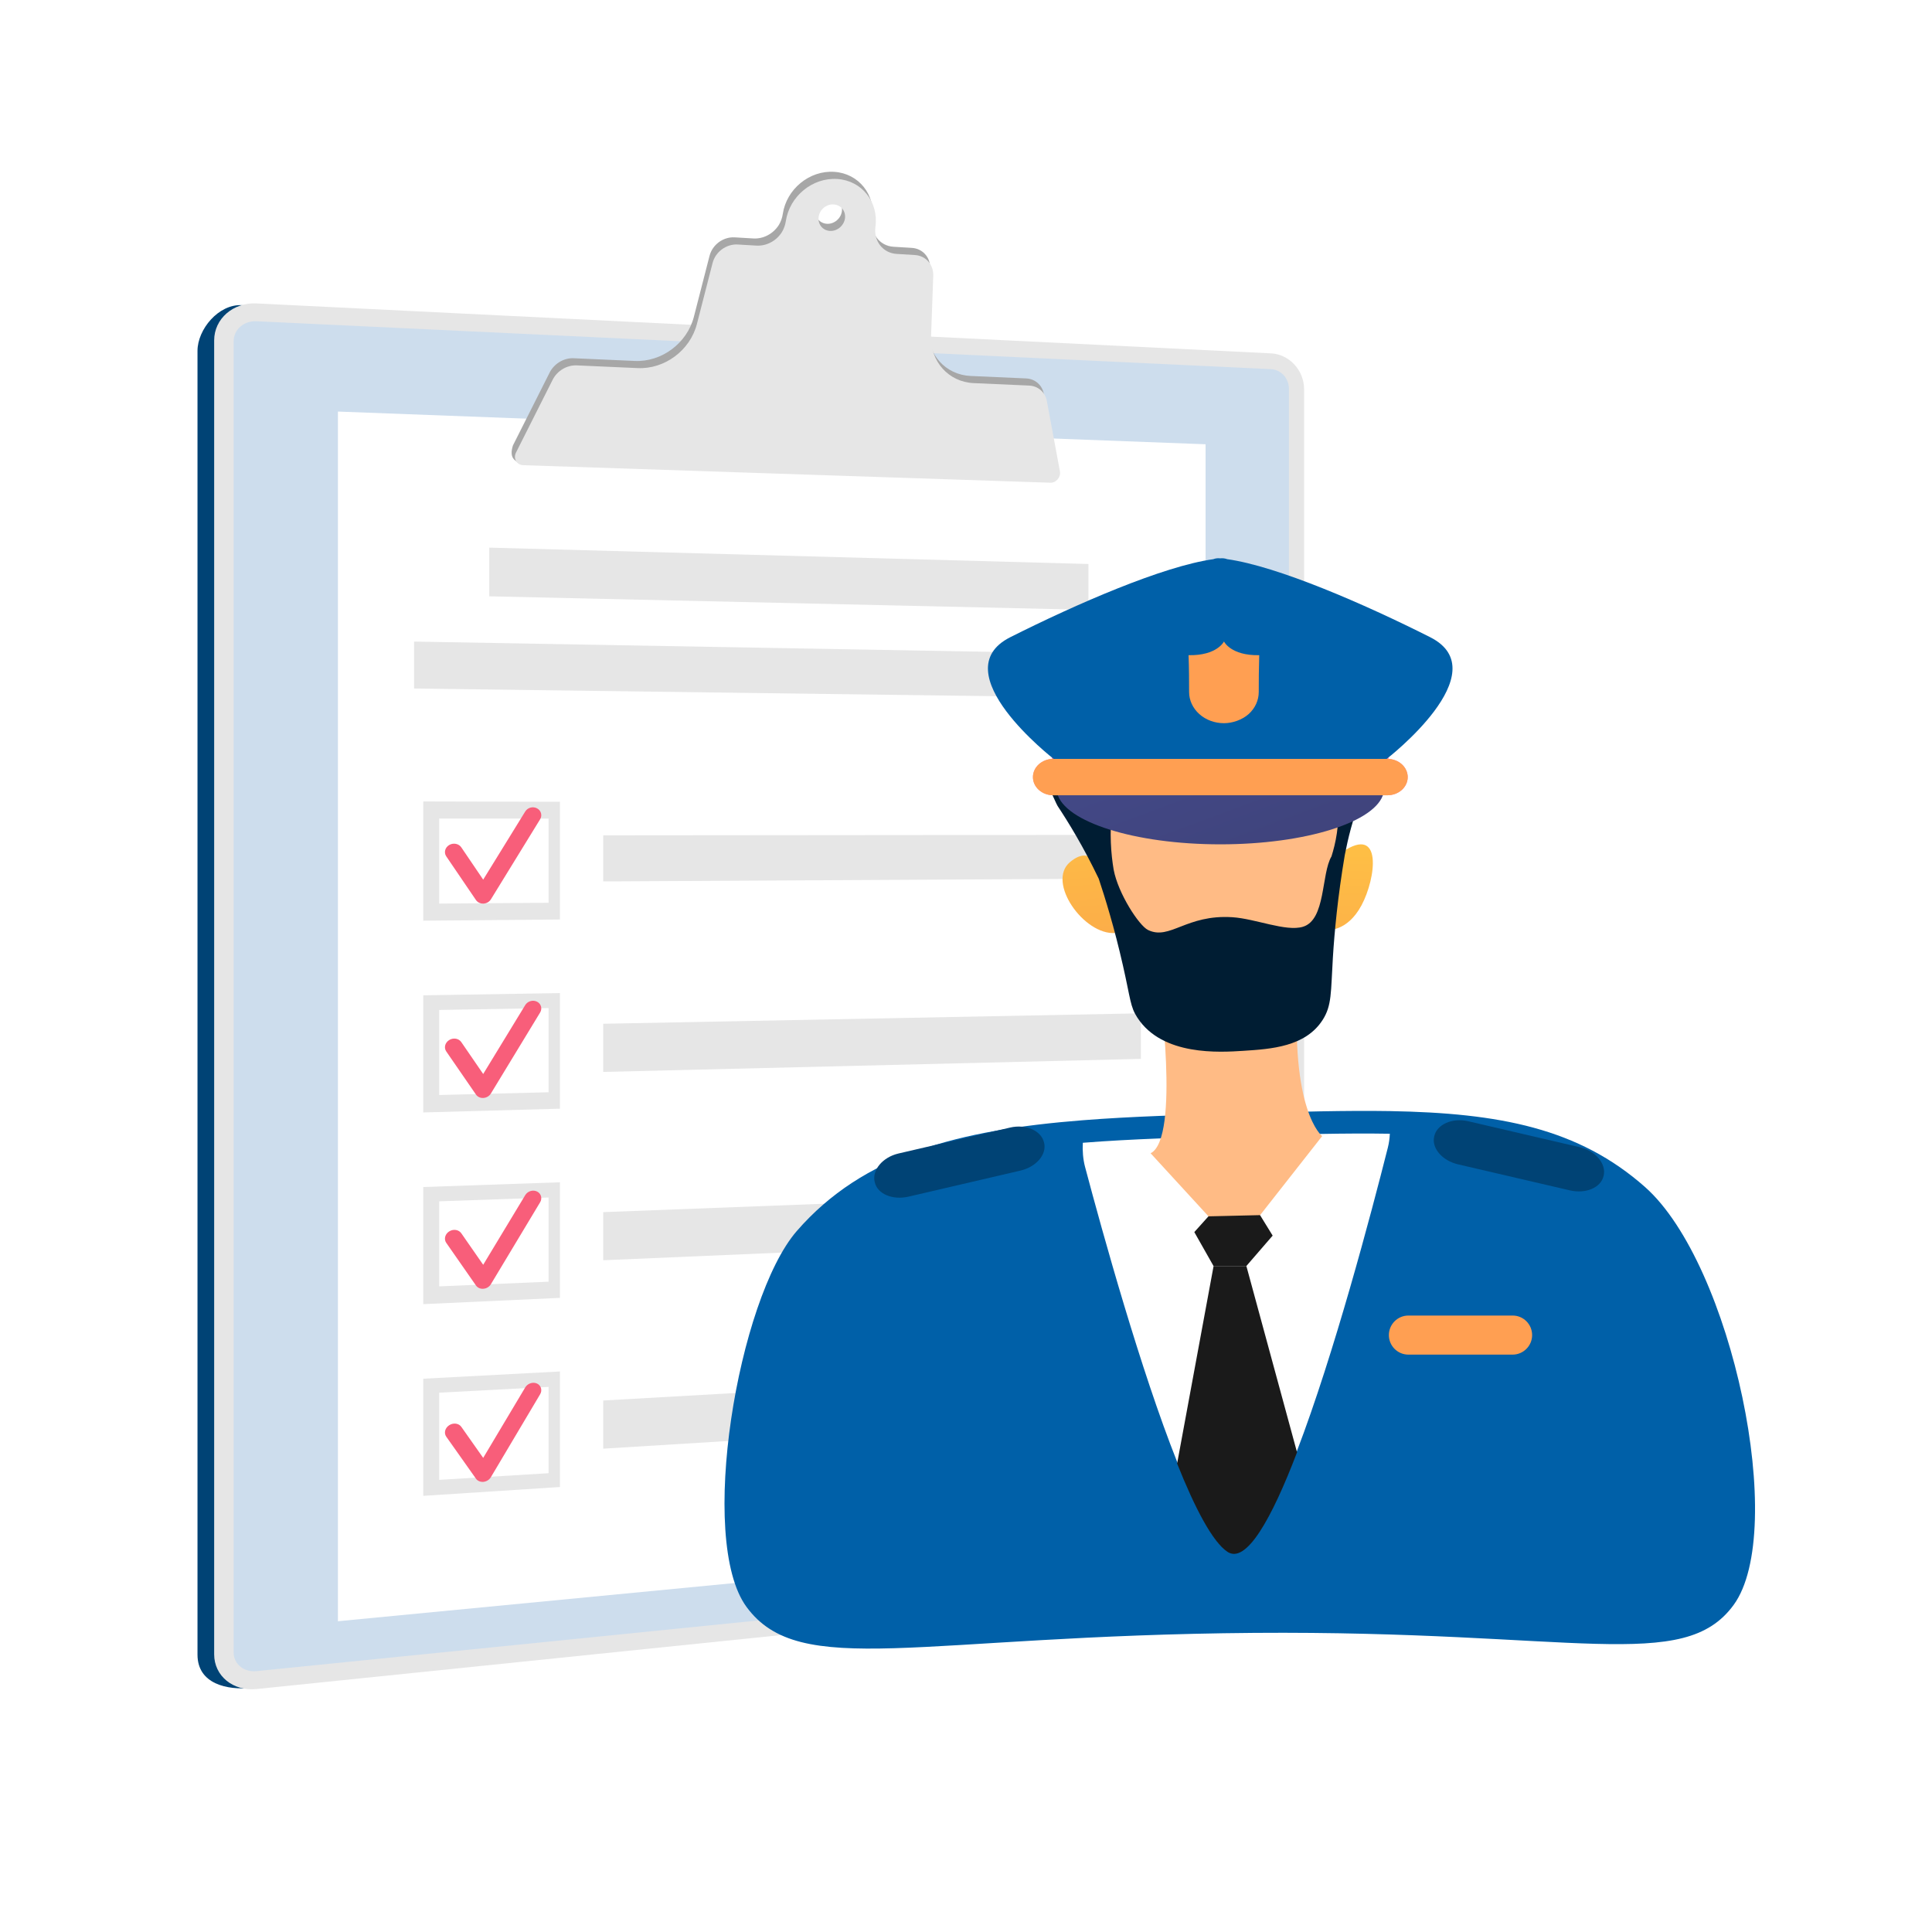 <svg width="40" height="40" viewBox="0 0 40 40" fill="none" xmlns="http://www.w3.org/2000/svg">
<rect x="0" y="0" width="40" height="40" fill="#808080" stroke="none"/>
<g clip-path="url(#clip0_1_3315)">
<path d="M40 0H0V40H40V0Z" fill="white"/>
<path d="M25.97 7.53L5.007 6.318C4.524 6.293 4.089 6.82 4.089 7.264V34.258C4.089 34.871 4.715 34.995 5.198 34.946L5.336 34.731L25.969 32.825C26.348 32.786 26.654 32.44 26.654 32.05V8.269C26.655 7.88 26.349 7.549 25.97 7.53Z" fill="#004375"/>
<path d="M26.315 7.316L5.31 6.282C4.827 6.258 4.434 6.601 4.434 7.047V34.252C4.434 34.699 4.827 35.019 5.31 34.97L26.315 32.809C26.694 32.77 27 32.42 27 32.027V8.061C27 7.668 26.695 7.335 26.315 7.316Z" fill="#E6E6E6"/>
<path opacity="0.3" d="M5.31 34.599C5.049 34.626 4.837 34.452 4.837 34.211V7.065C4.837 6.824 5.049 6.639 5.31 6.651L26.315 7.643C26.52 7.652 26.686 7.834 26.686 8.046V32.055C26.686 32.267 26.519 32.457 26.315 32.478L5.31 34.599Z" fill="#94C9FF"/>
<path d="M24.96 31.836L6.996 33.566V8.521L24.96 9.198V31.836Z" fill="white"/>
<path d="M21.611 8.155C21.577 7.972 21.429 7.843 21.245 7.835L20.097 7.784C19.577 7.761 19.195 7.338 19.214 6.801L19.258 5.559C19.266 5.329 19.102 5.145 18.877 5.132L18.5 5.109C18.213 5.091 18.022 4.839 18.062 4.546C18.132 4.034 17.781 3.591 17.273 3.558C16.761 3.523 16.282 3.914 16.206 4.433C16.195 4.509 16.168 4.586 16.127 4.655C16.008 4.844 15.801 4.949 15.597 4.937L15.209 4.914C14.973 4.901 14.749 5.066 14.69 5.298L14.366 6.559C14.226 7.105 13.699 7.499 13.139 7.473L11.88 7.417C11.675 7.407 11.472 7.528 11.378 7.717L10.62 9.222C10.536 9.483 10.671 9.53 10.699 9.558C10.749 9.609 10.681 9.48 10.77 9.483L21.684 9.846C21.804 9.85 21.905 9.73 21.884 9.612L21.611 8.155ZM17.119 4.633C16.968 4.624 16.864 4.493 16.886 4.341C16.907 4.19 17.047 4.074 17.198 4.085C17.348 4.094 17.452 4.225 17.43 4.376C17.409 4.527 17.269 4.643 17.119 4.633Z" fill="#A7A7A7"/>
<path d="M21.674 8.303C21.64 8.12 21.492 7.991 21.308 7.983L20.16 7.932C19.64 7.909 19.258 7.485 19.277 6.949L19.322 5.707C19.33 5.477 19.166 5.293 18.94 5.28L18.564 5.257C18.276 5.239 18.085 4.987 18.125 4.694C18.195 4.182 17.844 3.739 17.336 3.706C16.824 3.671 16.346 4.062 16.269 4.581C16.258 4.657 16.231 4.734 16.19 4.803C16.072 4.992 15.864 5.097 15.66 5.085L15.272 5.062C15.037 5.049 14.812 5.214 14.753 5.446L14.429 6.707C14.289 7.253 13.762 7.647 13.202 7.621L11.944 7.565C11.738 7.555 11.535 7.676 11.441 7.865L10.683 9.37C10.621 9.494 10.698 9.627 10.832 9.631L21.746 9.994C21.866 9.998 21.967 9.878 21.945 9.76L21.674 8.303ZM17.182 4.781C17.031 4.772 16.928 4.641 16.949 4.489C16.971 4.338 17.11 4.222 17.261 4.233C17.412 4.242 17.515 4.372 17.494 4.524C17.471 4.675 17.331 4.79 17.182 4.781Z" fill="#E6E6E6"/>
<path d="M22.535 12.626L10.129 12.346V11.338L22.535 11.677V12.626Z" fill="#E6E6E6"/>
<path d="M23.763 14.456L8.573 14.255V13.283L23.763 13.554V14.456Z" fill="#E6E6E6"/>
<path d="M23.621 18.188L12.489 18.249V17.295L23.621 17.285V18.188Z" fill="#E6E6E6"/>
<path d="M11.593 19.037L8.763 19.062V16.593L11.593 16.6V19.037ZM9.093 18.708L11.358 18.691V16.948L9.093 16.947V18.708Z" fill="#E6E6E6"/>
<path d="M23.621 21.923L12.489 22.193V21.196L23.621 20.98V21.923Z" fill="#E6E6E6"/>
<path d="M11.593 22.954L8.763 23.032V20.607L11.593 20.561V22.954ZM9.093 22.671L11.358 22.614V20.871L9.093 20.91V22.671Z" fill="#E6E6E6"/>
<path d="M23.621 25.616L12.489 26.092V25.096L23.621 24.673V25.616Z" fill="#E6E6E6"/>
<path d="M11.593 26.871L8.763 27.001V24.576L11.593 24.478V26.871ZM9.093 26.633L11.358 26.536V24.793L9.093 24.872V26.633Z" fill="#E6E6E6"/>
<path d="M23.621 29.309L12.489 29.993V28.996L23.621 28.365V29.309Z" fill="#E6E6E6"/>
<path d="M11.593 30.787L8.763 30.97V28.545L11.593 28.395V30.787ZM9.093 30.639L11.358 30.501V28.714L9.093 28.834V30.639Z" fill="#E6E6E6"/>
<path d="M10.008 18.708C9.945 18.71 9.887 18.682 9.854 18.634L9.24 17.731C9.186 17.653 9.213 17.546 9.3 17.495C9.386 17.444 9.499 17.466 9.551 17.544L10.004 18.212L10.875 16.8C10.925 16.72 11.034 16.69 11.119 16.736C11.203 16.78 11.232 16.882 11.182 16.963L10.164 18.619C10.132 18.671 10.074 18.705 10.01 18.708H10.008Z" fill="#F85E7A"/>
<path d="M10.008 22.732C9.945 22.736 9.887 22.709 9.854 22.661L9.24 21.77C9.186 21.693 9.213 21.587 9.3 21.533C9.386 21.479 9.499 21.499 9.551 21.576L10.004 22.236L10.875 20.808C10.925 20.727 11.034 20.696 11.119 20.739C11.203 20.782 11.232 20.882 11.182 20.964L10.164 22.639C10.132 22.692 10.074 22.727 10.01 22.732C10.01 22.732 10.01 22.732 10.008 22.732Z" fill="#F85E7A"/>
<path d="M10.008 26.682C9.945 26.688 9.887 26.661 9.854 26.614L9.24 25.733C9.186 25.657 9.213 25.55 9.3 25.495C9.386 25.44 9.499 25.458 9.551 25.534L10.004 26.186L10.875 24.743C10.925 24.661 11.034 24.627 11.119 24.669C11.203 24.71 11.232 24.811 11.182 24.893L10.164 26.587C10.132 26.641 10.074 26.677 10.01 26.682C10.01 26.682 10.01 26.682 10.008 26.682Z" fill="#F85E7A"/>
<path d="M10.008 30.68C9.945 30.685 9.887 30.661 9.854 30.614L9.24 29.746C9.186 29.67 9.213 29.564 9.3 29.508C9.386 29.451 9.499 29.467 9.551 29.541L10.004 30.184L10.875 28.724C10.925 28.641 11.034 28.606 11.119 28.645C11.203 28.685 11.232 28.785 11.182 28.868L10.164 30.582C10.132 30.636 10.074 30.673 10.01 30.68C10.01 30.68 10.01 30.68 10.008 30.68Z" fill="#F85E7A"/>
<path d="M35.892 33.23C34.85 34.654 32.62 33.757 25.969 33.807C19.003 33.861 16.561 34.779 15.455 33.268C14.436 31.879 15.28 26.891 16.495 25.489C17.875 23.899 19.853 23.395 22.422 23.193C23.431 23.113 24.529 23.083 25.719 23.049C26.856 23.018 27.869 22.989 28.78 23.004C31.047 23.044 32.685 23.359 34.062 24.579C35.863 26.179 37.015 31.694 35.892 33.23Z" fill="#0060A8"/>
<path d="M28.775 23.473C28.771 23.571 28.757 23.669 28.734 23.76C28.384 25.145 27.618 28.04 26.853 30.039C26.326 31.419 25.799 32.373 25.41 32.112C25.106 31.909 24.741 31.198 24.37 30.263C23.617 28.37 22.836 25.556 22.464 24.156C22.423 24.001 22.409 23.824 22.419 23.66C23.428 23.58 24.526 23.549 25.716 23.515C26.853 23.486 27.864 23.457 28.775 23.473Z" fill="white"/>
<path d="M23.994 20.344C23.994 20.344 24.443 23.568 23.822 23.877L25.586 25.799L27.374 23.522C27.374 23.522 26.698 23.013 26.876 20.344H23.994Z" fill="#FFBB85"/>
<path d="M22.952 15.728C22.889 15.814 22.06 19.877 24.925 20.302C27.789 20.728 27.917 17.724 27.88 16.45C27.843 15.176 26.532 14.713 25.782 14.624C25.034 14.537 23.179 15.422 22.952 15.728Z" fill="#FFBB85"/>
<path d="M22.787 18.1C22.787 18.1 22.644 17.436 22.153 17.849C21.661 18.263 22.443 19.363 23.087 19.317L22.787 18.1Z" fill="url(#paint0_linear_1_3315)"/>
<path d="M27.795 17.638C27.712 17.693 27.477 19.253 27.477 19.253C27.477 19.253 27.89 19.302 28.19 18.741C28.488 18.182 28.632 17.071 27.795 17.638Z" fill="url(#paint1_linear_1_3315)"/>
<path d="M24.565 19.655C24.934 19.769 25.488 19.847 26.109 19.612C26.174 19.587 26.229 19.658 26.175 19.697C25.954 19.855 25.628 20.022 25.276 19.996C24.984 19.975 24.717 19.863 24.511 19.746C24.451 19.71 24.497 19.635 24.565 19.655Z" fill="url(#paint2_linear_1_3315)"/>
<path d="M24.727 25.509L25.02 25.183L26.088 25.158L26.349 25.582L25.804 26.212H25.125L24.727 25.509Z" fill="#1A1A1A"/>
<path d="M26.854 30.069C26.327 31.449 25.8 32.388 25.412 32.128C25.107 31.925 24.743 31.235 24.371 30.301L25.126 26.212H25.805L26.854 30.069Z" fill="#1A1A1A"/>
<path d="M32.708 23.752L30.397 23.214C30.067 23.137 29.751 23.28 29.696 23.52L29.693 23.532C29.638 23.772 29.859 24.03 30.189 24.107L32.501 24.645C32.831 24.722 33.143 24.59 33.2 24.35L33.203 24.338C33.257 24.096 33.037 23.829 32.708 23.752Z" fill="#004375"/>
<path d="M21.614 23.65C21.558 23.411 21.242 23.268 20.913 23.345L18.602 23.882C18.271 23.959 18.052 24.227 18.109 24.468L18.112 24.48C18.167 24.72 18.48 24.852 18.811 24.775L21.122 24.237C21.453 24.161 21.674 23.904 21.618 23.663L21.614 23.65Z" fill="#004375"/>
<path d="M27.702 16.557C27.739 17.096 27.648 17.47 27.567 17.731C27.352 18.094 27.452 19.045 26.975 19.188C26.623 19.294 25.992 19.02 25.514 18.99C24.558 18.928 24.22 19.474 23.768 19.254C23.581 19.162 23.149 18.498 23.057 18.005C23.003 17.685 22.966 17.249 23.027 16.743C23.035 16.683 23.043 16.622 23.05 16.562L21.763 16.411C21.79 16.451 21.869 16.643 21.896 16.686C22.121 17.026 22.43 17.528 22.748 18.192C22.881 18.592 23.072 19.208 23.249 19.989C23.41 20.699 23.399 20.843 23.55 21.072C24.068 21.865 25.25 21.788 25.746 21.756C26.316 21.719 27.026 21.673 27.383 21.118C27.576 20.818 27.552 20.548 27.596 19.823C27.628 19.305 27.694 18.579 27.843 17.699C27.847 17.699 27.91 17.293 28.077 16.795C28.106 16.706 28.137 16.663 28.168 16.556H27.702V16.557Z" fill="#001D33"/>
<path d="M25.263 11.865C23.339 11.865 21.779 13.255 21.779 14.972V15.759H28.748V14.972C28.748 13.255 27.189 11.865 25.263 11.865Z" fill="url(#paint3_linear_1_3315)"/>
<path d="M28.724 16.465H21.807C21.573 16.465 21.386 16.296 21.386 16.089C21.386 15.881 21.575 15.712 21.807 15.712H28.724C28.957 15.712 29.145 15.881 29.145 16.089C29.145 16.298 28.956 16.465 28.724 16.465Z" fill="url(#paint4_linear_1_3315)"/>
<path d="M21.887 16.42C22.033 17.014 23.489 17.481 25.266 17.481C27.042 17.481 28.499 17.015 28.645 16.42H21.887Z" fill="url(#paint5_linear_1_3315)"/>
<path d="M29.609 13.192C28.251 12.507 26.451 11.723 25.407 11.577C25.366 11.562 25.323 11.555 25.276 11.559C25.273 11.559 25.268 11.56 25.264 11.56C25.261 11.56 25.256 11.559 25.251 11.559C25.204 11.554 25.159 11.562 25.121 11.577C24.076 11.723 22.278 12.508 20.918 13.192C19.49 13.911 21.815 15.712 21.815 15.712L25.25 15.903V15.904H25.262H25.274V15.903L28.709 15.712C28.71 15.714 31.037 13.913 29.609 13.192Z" fill="#0060A8"/>
<path d="M28.724 16.465H21.807C21.573 16.465 21.386 16.296 21.386 16.089C21.386 15.881 21.575 15.712 21.807 15.712H28.724C28.957 15.712 29.145 15.881 29.145 16.089C29.145 16.298 28.956 16.465 28.724 16.465Z" fill="#FF9F52"/>
<path d="M26.071 13.565C25.48 13.576 25.341 13.281 25.341 13.281C25.341 13.281 25.2 13.576 24.608 13.565C24.618 13.84 24.619 14.104 24.619 14.327C24.619 14.498 24.695 14.662 24.83 14.784C24.965 14.905 25.149 14.973 25.341 14.973C25.518 14.973 25.715 14.905 25.852 14.784C25.987 14.662 26.061 14.498 26.061 14.327C26.059 14.103 26.064 13.84 26.071 13.565Z" fill="#FF9F52"/>
<path d="M31.721 27.642C31.721 27.864 31.539 28.046 31.317 28.046H29.159C28.936 28.046 28.755 27.864 28.755 27.642C28.755 27.419 28.936 27.237 29.159 27.237H31.317C31.539 27.236 31.721 27.417 31.721 27.642Z" fill="#FF9F52"/>
</g>
<defs>
<linearGradient id="paint0_linear_1_3315" x1="22.273" y1="16.039" x2="23.512" y2="28.596" gradientUnits="userSpaceOnUse">
<stop stop-color="#FFC444"/>
<stop offset="0.996" stop-color="#F36F56"/>
</linearGradient>
<linearGradient id="paint1_linear_1_3315" x1="27.976" y1="16.779" x2="27.785" y2="29.396" gradientUnits="userSpaceOnUse">
<stop stop-color="#FFC444"/>
<stop offset="0.996" stop-color="#F36F56"/>
</linearGradient>
<linearGradient id="paint2_linear_1_3315" x1="25.947" y1="14.437" x2="25.413" y2="19.045" gradientUnits="userSpaceOnUse">
<stop stop-color="#FFC444"/>
<stop offset="0.996" stop-color="#F36F56"/>
</linearGradient>
<linearGradient id="paint3_linear_1_3315" x1="23.136" y1="9.377" x2="26.846" y2="19.38" gradientUnits="userSpaceOnUse">
<stop stop-color="#FF9085"/>
<stop offset="1" stop-color="#FB6FBB"/>
</linearGradient>
<linearGradient id="paint4_linear_1_3315" x1="24.164" y1="19.087" x2="27.07" y2="11.175" gradientUnits="userSpaceOnUse">
<stop stop-color="#FF9085"/>
<stop offset="1" stop-color="#FB6FBB"/>
</linearGradient>
<linearGradient id="paint5_linear_1_3315" x1="24.337" y1="13.923" x2="26.29" y2="19.186" gradientUnits="userSpaceOnUse">
<stop stop-color="#444B8C"/>
<stop offset="0.996" stop-color="#3E4177"/>
</linearGradient>
<clipPath id="clip0_1_3315">
<rect width="40" height="40" fill="white"/>
</clipPath>
</defs>
</svg>

